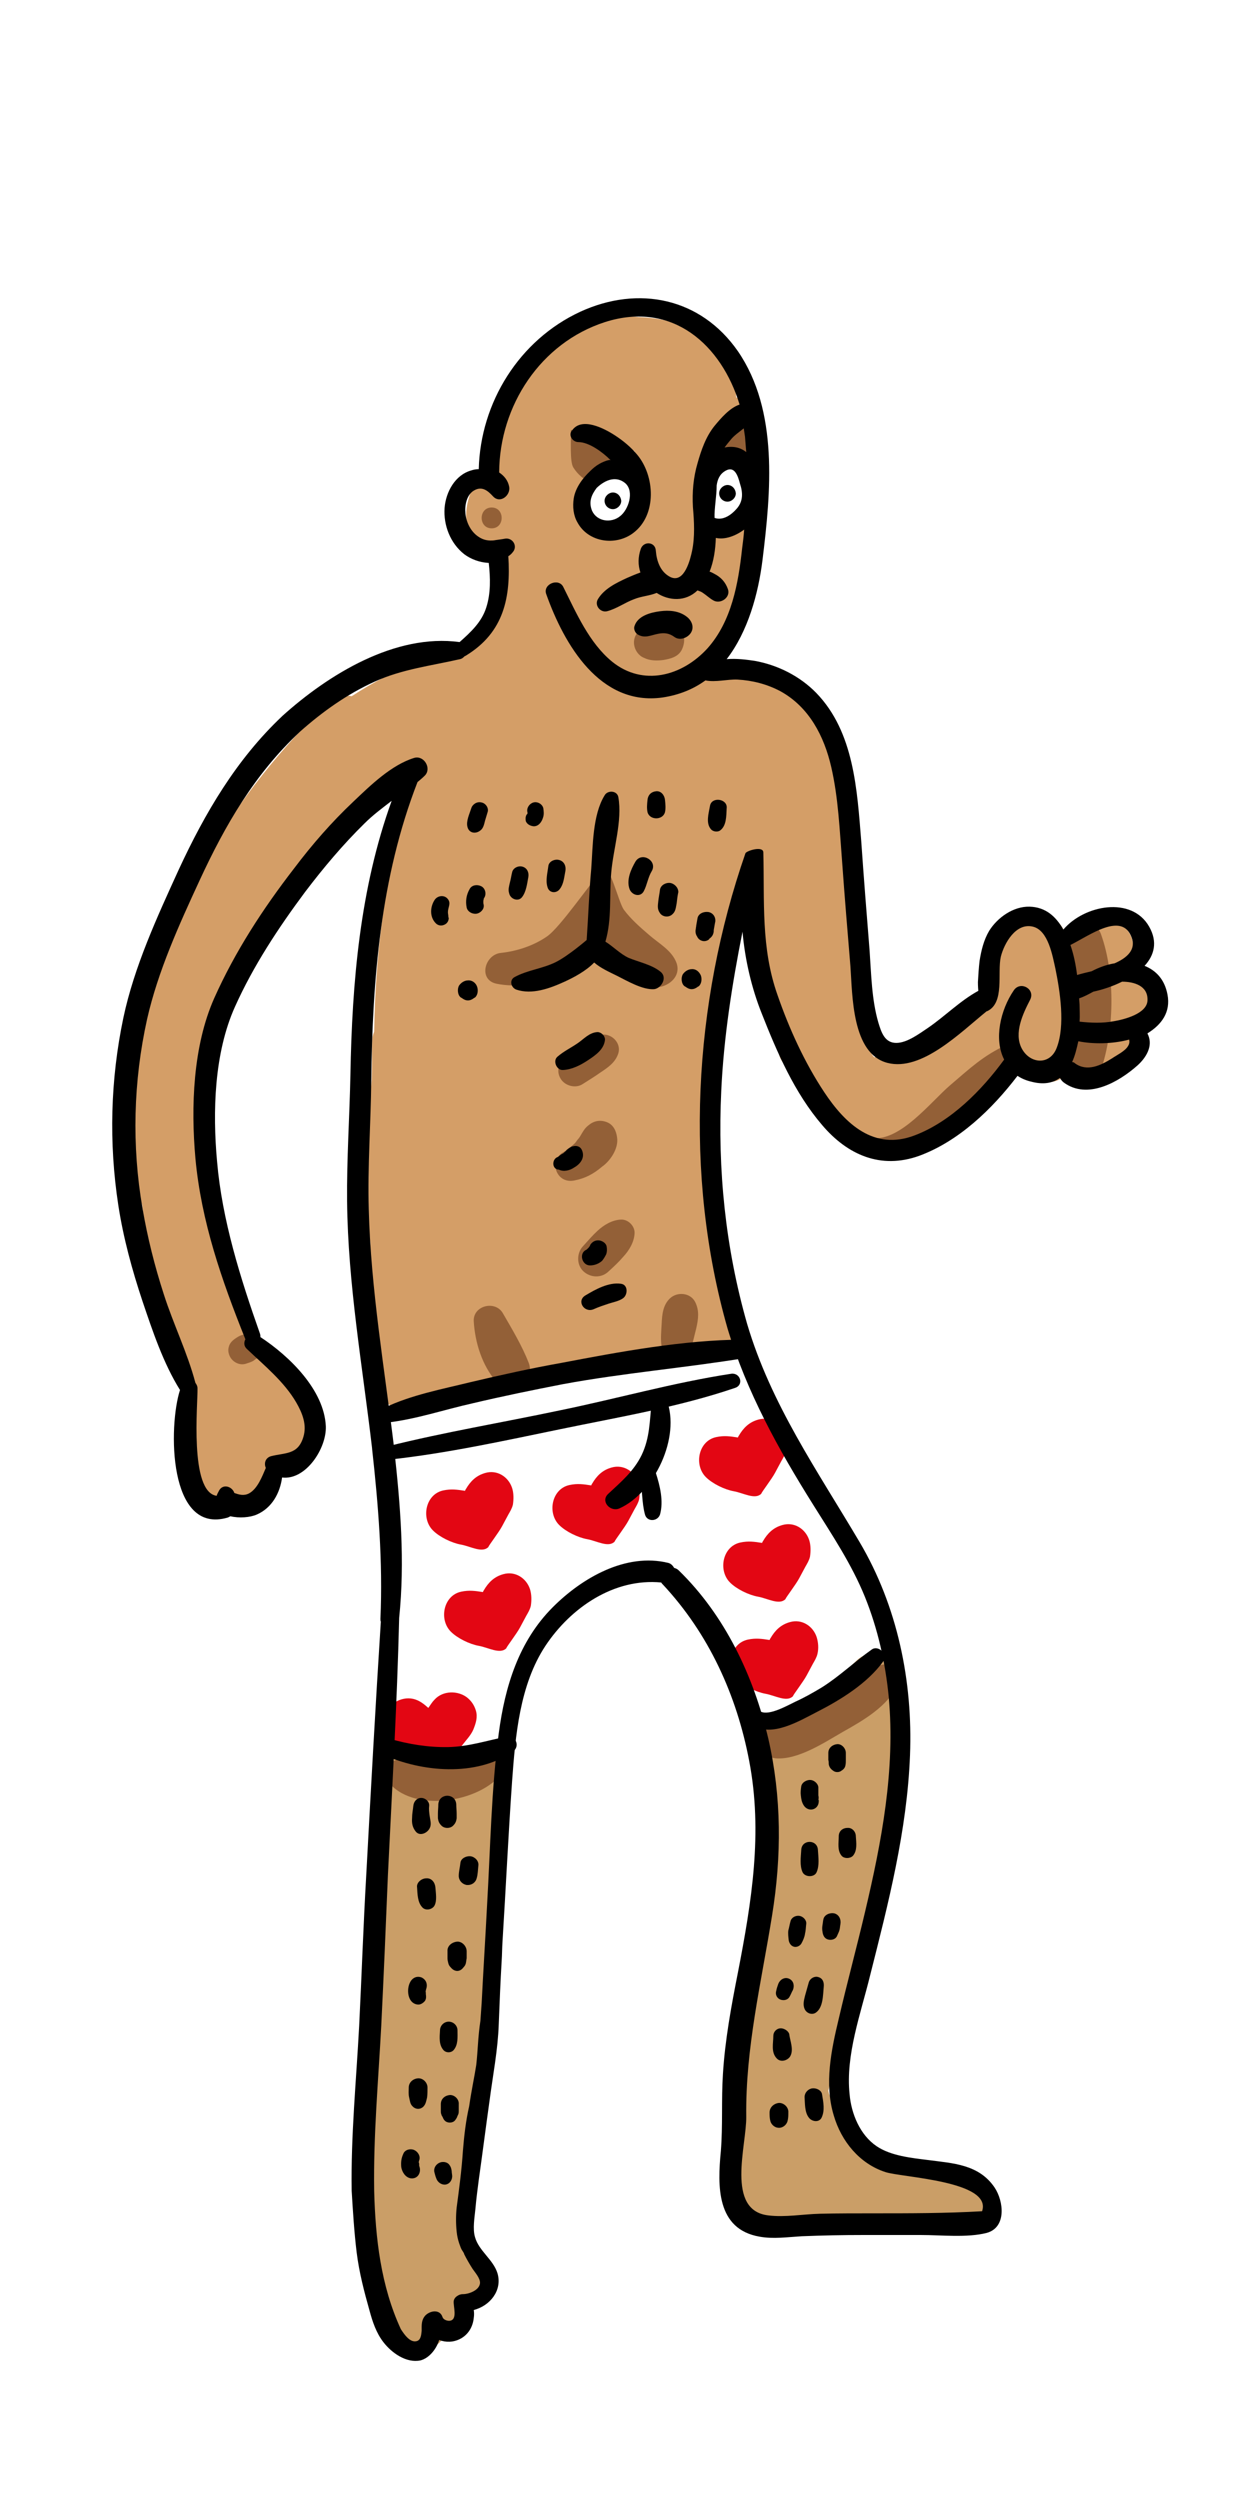 <?xml version="1.0" encoding="utf-8"?>
<!-- Generator: Adobe Illustrator 21.0.0, SVG Export Plug-In . SVG Version: 6.00 Build 0)  -->
<svg version="1.1" id="Warstwa_1" xmlns="http://www.w3.org/2000/svg" xmlns:xlink="http://www.w3.org/1999/xlink" x="0px" y="0px"
	 viewBox="0 0 300 600" style="enable-background:new 0 0 300 600;" xml:space="preserve">
<style type="text/css">
	.st0{fill:#D49E67;}
	.st1{fill:#CA9E67;}
	.st2{fill:#E30613;}
	.st3{fill:#936037;}
</style>
<path class="st0" d="M275,235c-0.8-0.8-1.9-1.4-3-1.6c-0.2-0.5-0.3-1-0.6-1.5c0.3-0.4,0.5-0.9,0.7-1.4c0.3-0.9,0.2-2.1-0.1-3.1
	c0-3.6-2.8-6.6-6.7-7.1c-4.2-0.6-7.4,2.2-9.3,5.6c-0.1,0.2-0.2,0.4-0.3,0.7c0.1-0.7,0.1-1.3,0-2.1c-0.7-3.7-5-6-8.5-5.5
	c-3.3,0.4-6.2,3-7,6.3c-0.3,0.2-0.5,0.4-0.8,0.7c-1.1,1.3-2.1,2.1-2.7,3.7c-0.7,1.6-1.2,3.2-1.5,5c-0.5,2.5-0.5,4.9-0.2,7.3
	c-2.9,1.8-5.4,4.1-7.3,6.7c-2.2-0.4-4.7,0.3-6.1,2.7c-0.6,1-1.2,1.9-1.7,3c-1.7-3.8-7.5-3.6-10-0.6c-0.1-0.1-0.3-0.3-0.4-0.4
	c-1-1.6-1.9-3.3-2.7-5c1.7-18.6-0.8-37.8-3.9-56.4c1.5-0.9,2.5-2.6,2-4.7c-0.5-2.1-1.7-3.8-2.6-5.8c-0.9-1.9-1.7-4-2.8-5.8
	c-0.9-1.7-2.1-3.4-3.5-4.7c-1.7-1.6-4.1-2.3-5.7-4c-0.8-0.8-1.8-1.2-2.7-1.2c-4.8-3.4-10.6-4.9-16.4-2.7c-0.1-0.2-0.3-0.5-0.4-0.7
	c-0.5-0.6-1-1-1.7-1.3c-0.8-0.4-1.9-0.5-2.8-0.2c-0.8,0.3-1.5,0.6-2.1,1.2c-0.4,0.3-0.7,0.7-0.9,1.1c-0.3,0.5-0.5,1-0.7,1.5
	c-1.4,0-2.8,0.6-3.9,1.5c-0.5-1-1.1-2-1.7-2.9c0,0-0.1-0.1-0.1-0.1c0.4-0.1,0.7-0.1,1.1-0.2c0.4-0.1,0.9-0.3,1.3-0.4
	c1.8,0.1,3.7-0.4,5.5-1.7c0.1-0.1,0.3-0.2,0.4-0.3c2,0,4-0.9,5.3-2.8c1.4-2.1,2.5-4.5,3.5-6.8c1.1-2.4,2.1-4.7,2.3-7.2
	c1.4-3.1,2.3-6.4,2.7-9.9c0.4-0.2,0.9-0.5,1.3-0.7c1.8-0.9,2.5-3.6,1.4-5.3c-1.2-1.9-3.3-2.3-5.3-1.4c-0.2,0.1-0.4,0.2-0.7,0.3
	c-0.1,0-0.1,0-0.2,0c-1.8-0.5-3.9-0.2-5.6,0.8c-0.4-0.6-0.8-1.1-1.3-1.5c-0.1-1.3-0.2-2.5,0.1-3.8c0.4-2-0.5-3.4-1.7-4.1
	c0.6-2,1-4.1,1.8-6c0.6-1.5,1.5-2.8,2.4-4.1c0.5,0.4,1.1,0.7,1.8,0.9c0.4,0.1,0.8,0.2,1.2,0.2c1.2,0.5,2.5,0.4,3.7-0.2
	c0.4-0.2,0.7-0.5,1.1-0.7c0.7-0.4,1.3-0.8,1.9-1.4c1.3-1.3,1.9-3.4,1.4-5.2c-0.3-0.8-0.6-1.7-0.9-2.5c-0.5-1.3-1.1-2.4-2.4-3.1
	c-0.6-0.4-1.5-0.6-2.3-0.7c-0.3-5.4-2.7-10.2-7.1-13.9c-4.7-3.8-10.5-5.2-16.4-5.4c-2.1-0.3-4.2-0.1-6.3,0.3c-0.5,0.1-1,0.3-1.4,0.5
	c-0.1,0-0.2-0.1-0.2-0.2c-1.9-1-4.7-1.3-6.5,0c-12.1,8.9-19.6,22.5-20.6,37.4c-2.1,0.1-4,1.1-4.9,3.2c-1.9,4.6-2.6,10.3,2.5,13.2
	c2.1,1.2,4.2,1.3,6,0.7c0.1,0.9,0.2,1.9,0.2,2.4c0,0.6,0,1.1,0,1.7c-1.1,2.5-1.4,5.2-1.2,7.9c-0.4,1.7-0.7,3.4-0.9,5
	c-0.4,0.1-0.8,0.2-1.1,0.4c-2.2,1.4-4,3.1-6.1,4.8c-1.8,1.5-3.8,3-5.5,4.6c-0.3,0.3-0.5,0.6-0.7,0.9c-0.3,0.1-0.5,0.1-0.7,0.2
	c-1.5-0.8-3.1-1-4.7-0.5c-6,2.2-11.5,5.1-16.7,8.5c-2-0.4-4.1,0.1-5.7,1.6c-22.5,21.6-38.8,48.9-46.8,79.1c-0.3,1.3-0.3,2.5,0.1,3.5
	c-1.4,5.4-1.9,11-1.8,16.7c0.1,6.9,0.6,14.8,3.9,21.1c1.7,14.6,6.1,28.9,12.5,41.8c-1.4,4.1-1.7,9-1.6,13c0,1.3,0.5,2.3,1.3,3.1
	c0,2.7,0.1,5.4,0.3,7.9c0.3,4.3,4,6.7,7.6,5.8c3.6,0.1,6.8-1.6,8.7-4.8c0.9-1.5,1.3-3,1.4-4.5c1.5-0.3,2.9-1,4.1-1.9
	c1.6,0.5,3.6,0.2,4.7-1.1c0.7-0.8,1.4-1.5,1.9-2.4c0.5-1,0.8-2.1,1.1-3.2c0.2-0.7,0.4-1.4,0.5-2.2c0.3-1.8,0-3.4-0.9-5
	c-1-1.7-3-2.6-4.9-2.3c-0.6-1-1.2-2-1.9-2.9c-2.6-3.6-5.2-8-9.6-8.8c-1.2-3.3-2.2-6.7-3.2-10.1c0.2-0.9,0.2-1.9-0.1-3
	c-2.3-10-4.6-20-6.8-30c-0.4-1.6-1.2-2.8-2.4-3.6c-0.2-8.3,0.6-16.6,2.6-24.6c2.5-4.7,4.6-9.6,6.1-14.7c4.9-5.8,9.2-12,12.8-18.7
	c5-7.1,10.3-14,16.1-20.5c4.6-4.2,9.6-8.1,15-11.6c0,0.1-0.1,0.2-0.1,0.3c-6.1,20.2-9.2,41.4-9.5,62.5c-0.3,0.7-0.5,1.5-0.5,2.5
	c0,3.1,0,6.1-0.1,9.2c-1.5,13.1-1.7,26.3-0.3,39.4c-0.4,2.5-0.5,5-0.6,7.3c-0.2,4.2,0.3,8.6,1.6,12.7c0.1,3.9,0.5,7.9,2.1,11.3
	c-0.2,0.8-0.3,1.7-0.4,2.5c-0.7,6.3,7.8,7.6,11.1,3.6c15.7-3.8,31.4-7.8,47.2-11.5c1,0.7,2.2,1.2,3.6,1.2c2.2,0,4.6-0.5,6.8-0.8
	c1.8-0.2,3.7-0.4,5.6-0.7c1.4,1.3,3.4,2.1,5.6,2.2c3.3,0.2,5.5-3.3,4.8-6.3c-0.5-2.1-1.3-4.6-2.4-6.8c1.2-0.8,1.9-2.2,2-3.7
	c0.1-1.3-0.1-2.7-0.4-4c-0.2-0.7-0.4-1.4-0.8-2.1c-0.1-0.2-0.2-0.5-0.3-0.7c-0.7-1-0.8-1.2-0.6-0.6c-0.3-0.4-0.6-0.7-0.9-0.9
	c0.2-0.9,0.2-2,0-3.1c-1.5-6.4-2.5-12.9-3-19.3c1.2-8.4,1.5-16.9,0.6-25.3c0.7-5.6,1-11.2,0.7-16.9c0,0,0,0,0-0.1
	c1-3.1,1.9-6.1,2.8-9.2c0.3-0.9,0.3-1.7,0.3-2.5c1.1-2.7,2.2-5.4,3.3-8.1c0.5-0.2,1.1-0.4,1.5-0.7c0.6,8.4,2.4,16.8,5.6,24.6
	c0.6,4.1,1.4,8.1,2.2,12c0.7,3.4,4.1,4.9,7.2,4.5c0.4,2.3,1.2,4.6,2.9,7c1.3,1.8,3,3.4,4.9,4.7c0,0.1,0,0.2,0,0.4
	c-1.3,6.9,13.6,11.8,18.2,6.4c0.2-0.2,0.4-0.5,0.5-0.8c0,0,0.1,0,0.1,0c1.9-1.1,3.6-2.5,5.2-4.1c2.3-1.1,4.2-2.6,5.8-4.6
	c3.4-0.6,5.9-3.1,8.2-6.3c1.1-1.6,2.2-3.1,3.3-4.7c0.8,0.8,1.7,1.3,2.8,1.6c0.4,0.4,0.8,0.8,1.2,1.1c4.5,3.3,8,1.4,10.6-2.1
	c2.2,3,7.8,3.7,10-0.2c0.3-0.4,0.5-0.9,0.8-1.4c2.9-2.2,4.6-6,5.2-9.7c0.4-0.3,0.9-0.7,1.2-1.1c1.1-1.1,1.7-2.6,1.7-4.2
	C276.7,237.7,276.1,236,275,235z M153.5,119c0,0.2,0,0.3,0,0.5c-0.4,2-0.7,3.9-1,5.8c-0.6,0.6-1.2,1.2-1.8,1.9
	c-1.2-0.7-2.6-1.4-4.1-1.8c-1.9-0.6-4.2,0-5.7,1.3c-0.6-1.3-1.1-2.7-1.5-4.1c-0.1-0.3-0.2-0.5-0.3-0.8c1.8-2.9,3.9-5.6,6.6-8.2
	c1.4-1.5,1.8-3.2,1.4-4.6c1.3-0.2,2.5-0.4,3.7-0.6c0.5,0,0.9-0.1,1.4-0.2C154.1,111.1,153.8,115,153.5,119z"/>
<path class="st1" d="M118.8,430.3c0.5-1,0.7-1.9,0.9-2.9c0.2-0.7,0.3-1.4,0.3-2.1c0-2.4-1.9-4.5-4.3-4.8c-2.2-0.3-4.2,0.9-5.1,2.8
	c-2.1,0.5-4.1,0.6-6.1,0.4c-1.3-0.9-3-1.3-4.6-1.1c-0.1,0-0.1,0-0.2-0.1c-0.6-0.2-1.1-0.3-1.7-0.3c0,0,0-0.1-0.1-0.1
	c-1.8-1.7-4.6-1.7-6.3,0c-0.9,0.9-1.3,2.3-1.2,3.6c-0.1,0.7,0,1.2,0.3,1.9c0.3,0.7,0.8,1.4,1.5,1.7c0.1,1.2,0.5,2.3,1,3.2
	c-0.9,1-1.6,2.4-1.8,4c-1.3,10.7-1.1,21.4,0.3,32.1c-3.5,18.1-4.5,36.6-2.8,55c0,0.3,0.1,0.6,0.1,0.8c0,0.5-0.1,0.9-0.1,1.4
	c0,0,0,0.1,0,0.1c-3,7.5-2.2,15.3,1.4,22.4c0.4,0.8,0.9,1.4,1.5,1.9c0,0.1,0,0.2,0.1,0.3c0.2,0.6,0.5,1.1,0.8,1.6
	c0.1,0.6,0.3,1.3,0.4,1.9c-0.2,3.8,0.7,7.5,2.8,10.9c1,1.7,4.8-2.4,6.6-2.2c2.1,2.7,6.1-4.9,8.7-7.3c1.5-0.4,4.5-1.7,5.4-3.1
	c0.4-0.3,0.7-0.7,1-1.2c2.1-4.3-1,4.1-1.6-1c0.9-0.9,2.1-2.5,1.2-3.8c-4.6-7.1-4.3-13.6-5.2-24.7c0-0.1-0.1-0.2-0.2-0.3
	c0-0.1,0-0.3,0-0.4c-0.1-1.6-0.3-3.2-0.4-4.8c0.1-1,0.3-2.1,0.4-3.1c0.4-0.7,0.7-1.4,0.8-2.3c0-0.2,0.1-0.4,0.1-0.6
	c1.6-0.6,3-2,3.2-4.3c0-0.1,0-0.3,0-0.4c1.3-3.5,1.5-7.5,1.9-11.1c0.2-1.4-0.6-2.7-1.7-3.5c1.6-10.8,1.9-21.7,1.7-32.6
	c1.3-8.2,1.6-16.5,0.9-24.8c0-0.1,0-0.2,0-0.3c0.1-0.8,0.1-1.6,0.2-2.4C118.7,430.4,118.7,430.4,118.8,430.3z"/>
<path class="st1" d="M232,523.4c-1.8-0.2-3.6-0.3-5.4-0.4c-0.8-2-2.9-3.6-6-3c-4.7,0.9-8.6-1-12.3-3.4c0-0.1,0-0.2-0.1-0.3
	c-0.8-2.1-2.7-3.9-4.9-4.3c-0.2-0.4-0.4-0.8-0.6-1.2c-1.2-2.5-2.4-5-3.4-7.6c-0.1-0.2-0.2-0.4-0.3-0.6c-0.1-0.3-0.1-0.6-0.2-0.8
	c3.7-16,8.2-31.9,12.2-47.9c4.1-16.4,7.7-33.3,6-50.3c-0.6-5.7-7.2-9.4-11.7-4.8c-5.3,5.3-12,9.1-17.5,14c-0.4,0.1-0.8,0.3-1.1,0.5
	c-0.9-0.6-2.1-0.9-3.3-0.5c-1.6,0.4-3.3,2.2-3,4c0.4,2.9,1,6.8,3,9.3c-1,3.1-1.1,6.5,0.1,9.6c0.2,0.7,0.6,1.3,1,1.9
	c-0.6,5.2-0.7,10.4-0.4,15.7c-1.8,10.9-3.5,21.8-4.9,32.8c-1.1,5.9-1.9,11.8-2.2,17.8c0,0.4,0,0.8,0.1,1.2
	c-0.8,6.9-0.9,13.8-0.2,20.8c0.3,2.6,1.8,5.2,4.2,6.1c0.3,0.6,0.8,1.1,1.5,1.5c6.2,3.5,12,1.1,18.5-0.2c0.3-0.1,0.6-0.2,0.9-0.3
	c0.9,0.1,1.8,0.1,2.6-0.1c0.7,0.4,1.4,0.8,2.3,1.1c3.6,1.2,7.8,0.9,11.5,0.9c4.5,0.1,9,0,13.5-0.3C239.1,533.8,239,524,232,523.4z"
	/>
<path class="st2" d="M196,392.9c-0.9-2.7-3.6-4.4-6.4-3.6c-2.2,0.6-3.6,2-4.7,3.9c-0.1,0.1-0.1,0.2-0.2,0.4c0,0,0,0,0,0
	c-1.9-0.3-3.3-0.5-5.2-0.1c-4.3,0.9-5.4,6.7-2.5,9.6c1.6,1.6,4.5,3,6.7,3.4c2.3,0.4,5.1,2.1,6.6,0.6c0.1-0.4,2.5-3.5,3.3-5
	c0.5-0.9,1-1.9,1.5-2.8c0.4-0.7,0.9-1.5,1.1-2.4C196.5,395.6,196.4,394.2,196,392.9z"/>
<path class="st2" d="M194.2,369.6c-0.9-2.7-3.6-4.4-6.4-3.6c-2.2,0.6-3.6,2-4.7,3.9c-0.1,0.1-0.1,0.2-0.2,0.4c0,0,0,0,0,0
	c-1.9-0.3-3.3-0.5-5.2-0.1c-4.3,0.9-5.4,6.7-2.5,9.6c1.6,1.6,4.5,3,6.7,3.4c2.3,0.4,5.1,2.1,6.6,0.6c0.1-0.4,2.5-3.5,3.3-5
	c0.5-0.9,1-1.9,1.5-2.8c0.4-0.7,0.9-1.5,1.1-2.4C194.6,372.3,194.6,370.8,194.2,369.6z"/>
<path class="st2" d="M153.2,355.8c-0.9-2.7-3.6-4.4-6.4-3.6c-2.2,0.6-3.6,2-4.7,3.9c-0.1,0.1-0.1,0.2-0.2,0.4c0,0,0,0,0,0
	c-1.9-0.3-3.3-0.5-5.2-0.1c-4.3,0.9-5.4,6.7-2.5,9.6c1.6,1.6,4.5,3,6.7,3.4c2.3,0.4,5.1,2.1,6.6,0.6c0.1-0.4,2.5-3.5,3.3-5
	c0.5-0.9,1-1.9,1.5-2.8c0.4-0.7,0.9-1.5,1.1-2.4C153.6,358.4,153.6,357,153.2,355.8z"/>
<path class="st2" d="M127.2,381.4c-0.9-2.7-3.6-4.4-6.4-3.6c-2.2,0.6-3.6,2-4.7,3.9c-0.1,0.1-0.1,0.2-0.2,0.4c0,0,0,0,0,0
	c-1.9-0.3-3.3-0.5-5.2-0.1c-4.3,0.9-5.4,6.7-2.5,9.6c1.6,1.6,4.5,3,6.7,3.4c2.3,0.4,5.1,2.1,6.6,0.6c0.1-0.4,2.5-3.5,3.3-5
	c0.5-0.9,1-1.9,1.5-2.8c0.4-0.7,0.9-1.5,1.1-2.4C127.6,384.1,127.6,382.7,127.2,381.4z"/>
<path class="st2" d="M122.9,357.1c-0.9-2.7-3.6-4.4-6.4-3.6c-2.2,0.6-3.6,2-4.7,3.9c-0.1,0.1-0.1,0.2-0.2,0.4c0,0,0,0,0,0
	c-1.9-0.3-3.3-0.5-5.2-0.1c-4.3,0.9-5.4,6.7-2.5,9.6c1.6,1.6,4.5,3,6.7,3.4c2.3,0.4,5.1,2.1,6.6,0.6c0.1-0.4,2.5-3.5,3.3-5
	c0.5-0.9,1-1.9,1.5-2.8c0.4-0.7,0.9-1.5,1.1-2.4C123.3,359.8,123.3,358.3,122.9,357.1z"/>
<path class="st2" d="M188.4,344.3c-0.9-2.7-3.6-4.4-6.4-3.6c-2.2,0.6-3.6,2-4.7,3.9c-0.1,0.1-0.1,0.2-0.2,0.4c0,0,0,0,0,0
	c-1.9-0.3-3.3-0.5-5.2-0.1c-4.3,0.9-5.4,6.7-2.5,9.6c1.6,1.6,4.5,3,6.7,3.4c2.3,0.4,5.1,2.1,6.6,0.6c0.1-0.4,2.5-3.5,3.3-5
	c0.5-0.9,1-1.9,1.5-2.8c0.4-0.7,0.9-1.5,1.1-2.4C188.8,346.9,188.8,345.5,188.4,344.3z"/>
<path class="st2" d="M114.2,410.5c-0.4-1.3-1.1-2.3-2.1-3.1c-2.2-1.7-5.8-1.7-7.8,0.5c-0.6,0.6-1,1.3-1.5,2
	c-0.2-0.2-0.5-0.4-0.7-0.6c-1.2-1-2.5-1.7-4.1-1.7c-1.4,0-3.1,0.6-4.1,1.7c-1,1.1-1.8,2.6-1.7,4.1c0.1,1.6,0.7,2.9,1.7,4.1
	c0.6,0.7,1.2,1.5,1.8,2.2c0.8,1,1.8,2.2,3,2.8c1.3,0.6,2.5,0.9,3.9,0.7c1.2-0.2,2.4-0.7,3.3-1.5c0.5,0,1.1,0,1.6-0.2
	c1.5-0.5,2.5-1.4,3.4-2.6c0.9-1.2,2.1-2.4,2.7-3.8C114.2,413.6,114.7,412.1,114.2,410.5z"/>
<path class="st3" d="M148.1,273c-0.2-1.6-0.9-3.1-2.5-3.7c-1.6-0.6-3.1-0.3-4.4,0.8c-0.9,0.7-1.3,1.5-1.9,2.5c0,0-0.3,0.5-0.4,0.6
	c-0.3,0.3-0.7,0.9-0.7,0.9c-0.2,0.3-0.5,0.5-0.7,0.7c-0.1,0.1-0.5,0.4-0.6,0.5c-0.2,0.2-0.5,0.3-0.7,0.5c-0.3,0.2-0.4,0.3-0.2,0.2
	c-0.1,0.1-0.7,0.5-0.9,0.6c-1.6,0.9-2.2,2.9-1.5,4.6c0.8,1.8,2.5,2.5,4.3,2.1c2.6-0.5,4.6-1.6,6.6-3.3
	C146.5,278.6,148.5,275.6,148.1,273z"/>
<path class="st3" d="M144.9,248.3c-1.9-0.1-3.6,1.1-5.1,2.3c-1.3,1-2.6,2-3.9,2.9c-1.7,1.3-2.5,3.4-1.4,5.3c1,1.8,3.6,2.5,5.3,1.4
	c1.4-0.9,2.9-1.8,4.3-2.8c1.8-1.2,3.6-2.4,4.3-4.6C149.1,250.5,147.1,248.3,144.9,248.3z"/>
<path class="st3" d="M149,292.7c-2.1,0.1-4.1,1.3-5.6,2.7c-1.2,1.1-2.3,2.4-3.4,3.6c-1.6,1.6-1.7,4.5,0,6.1c1.7,1.6,4.4,1.7,6.1,0
	c1.2-1.1,2.4-2.2,3.5-3.5c1.4-1.5,2.6-3.5,2.7-5.6C152.4,294.3,150.8,292.6,149,292.7z"/>
<path class="st3" d="M162.4,231.2c-1.1-3.1-4.2-4.7-6.6-6.8c-2.1-1.8-4.4-3.8-6.1-6.1c-1.3-1.9-3.4-11.2-5-9.6
	c-2.7,2.7-10.2,13.9-13.5,16.1c-3.2,2.2-7.2,3.5-11,3.9c-3.9,0.4-5.5,6.5-1,7.4c9,1.8,20.8-2.5,25-11.1c1.2,2.2,2.5,4.2,4.3,6.2
	c2.2,2.4,6.2,6.1,9.7,5.7C160.7,236.5,163.4,234.3,162.4,231.2z"/>
<path class="st3" d="M163,150.6c-1.7-1.7-3.9-1.6-6.1-1.1c-0.5,0.1-1,0.3-1.4,0.5c-0.7,0.3-1.3,0.6-1.9,1.1
	c-0.2,0.2-0.4,0.4-0.5,0.6c-0.7,0.8-1.1,1.9-0.9,3.1c0.2,1.3,1.1,2.6,2.4,3.1c1.4,0.7,3.1,0.7,4.6,0.5c1.8-0.3,3.7-0.8,4.5-2.6
	C164.5,154,164.4,152.1,163,150.6z"/>
<path class="st3" d="M146.5,108.3c-0.4-0.4-0.9-0.8-1.5-1.1c0,0,0,0,0,0c-0.2-0.1-0.3-0.3-0.5-0.4c-0.3-0.3-0.6-0.5-0.9-0.8
	c0,0,0,0,0,0c-0.1-0.2-0.3-0.4-0.3-0.4c-0.8-1.4-2.7-2.2-4.2-1.7c-1.5,0.5-2.2-1.8-2.1-0.1c0.1,1.6-0.3,7,0.6,8.4
	c1,1.6,2.7,3.2,4.6,3.6c1.8,0.4,4-0.2,4.9-2C148,111.9,147.9,109.6,146.5,108.3z"/>
<g>
	<path class="st3" d="M173.9,103.1C173.9,103.1,173.9,103.1,173.9,103.1C173.9,103.1,173.9,103.1,173.9,103.1
		C173.9,103.1,173.9,103.1,173.9,103.1C173.9,103.1,173.9,103.1,173.9,103.1z"/>
	<path class="st3" d="M173.8,103.2c0.1,0,0.1,0,0.2-0.1c0.1,0,0.1-0.1,0.2-0.1C174,103.1,173.9,103.1,173.8,103.2z"/>
	<path class="st3" d="M181.7,104.7c-0.2-0.9-0.8-1.6-1.5-2.2c-1.4-1.1-3.2-1.1-4.7-0.3c-0.5,0.3-1,0.6-1.4,0.9c0,0,0,0,0,0
		c0.2-0.1,0.3-0.2,0.5-0.4c-0.2,0.1-0.4,0.3-0.6,0.4c0,0,0.1,0,0.1,0c0,0-0.1,0-0.1,0.1c-0.2,0.2-0.5,0.3-0.7,0.5
		c0.2-0.2,0.4-0.3,0.7-0.5c-0.4,0.2-0.7,0.4-1,0.7c-0.6,0.6-1,1.4-1.1,2.3c-0.2,1.6,0.5,3.1,1.9,4c1.3,0.9,2.8,0.9,4.3,0.6
		c1.7-0.3,3.4-2.1,3.7-3.8C181.9,106.2,181.9,105.4,181.7,104.7z"/>
</g>
<path class="st3" d="M118,121.8c-3.2,0-3.2,5,0,5C121.2,126.8,121.2,121.8,118,121.8z"/>
<path class="st3" d="M126.9,327.1c-1.6-4.1-4-8.1-6.2-11.9c-1.8-3.2-7.2-1.9-7,1.9c0.3,5.1,2,10.6,5.4,14.5
	C122.1,335,128.6,331.4,126.9,327.1z"/>
<path class="st3" d="M166.8,312.4c-1.2-2.2-4.3-2.4-6-0.8c-1.7,1.6-1.9,3.9-2,6.1c-0.1,1.9-0.3,3.7,0,5.6c0.5,3.1,5.4,3.6,6.7,0.9
	c0.8-1.7,1.1-3.5,1.6-5.4C167.6,316.6,167.9,314.5,166.8,312.4z"/>
<path class="st3" d="M117.5,420c-3.8,0-7.5,1.5-11.3,1.8c-3.6,0.3-7.8-0.8-11.2,0.6c-1.8,0.7-3.5,3.1-2,5c5.8,7.9,22.4,5.3,27.7-2.1
	C122.3,423.1,120.1,420,117.5,420z"/>
<path class="st3" d="M212.6,399.4c-5.3,0.7-9.6,3.8-14.1,6.5c-4.3,2.5-8.7,5.3-13.2,7.5c-2.3,0.3-4.3,2.2-3.4,4.8
	c0.1,0.2,0.1,0.4,0.2,0.6c0.7,1.9,2.2,3,4.1,3.2c5.3,0.4,11.5-3.7,16-6.3c4.8-2.7,10.8-6.1,13.2-11.3
	C216.4,402.4,215.4,399,212.6,399.4z"/>
<path class="st3" d="M264.2,224.1c-1.3-3.6-8-2.3-8.2,1.7c-0.2,5.3,1.8,9.9,1.5,15.2c-0.3,5.4-1.6,10.6-2.2,15.9
	c-0.6,5.2,6.9,5.4,8.5,1.1C267.5,248.2,267.8,234,264.2,224.1z"/>
<path class="st3" d="M63,321.9c-0.6-1.4-2.2-2.3-3.8-1.8c-0.4,0.1-0.8,0.2-1.1,0.3c-0.7,0.2-1.1,0.5-1.7,0.9c-0.7,0.5-1.3,1.1-1.5,2
	c-0.2,0.7-0.1,1.4,0.2,2.1c0.6,1.4,2.3,2.4,3.9,1.9c0.6-0.2,1.3-0.4,1.8-0.7c0.3-0.2,0.6-0.5,1-0.7c0.7-0.5,1.3-1.1,1.5-1.9
	C63.3,323.2,63.3,322.5,63,321.9z"/>
<path class="st3" d="M241.5,250.8c-5.6,2.6-8.7,5.6-13.4,9.6c-4.6,3.9-12.1,13.7-18.9,12.7c-2.5-0.4-3.1,0.9-0.5,2.3
	c6.3,3.5,12.1-0.9,17-4.8c6.7-5.5,13.1-8.6,18-15.7C245.3,252.5,243.5,249.8,241.5,250.8z"/>
<g>
	<g>
		<path d="M91.9,421.1c9.3,4.2,22.3,5.4,31.2-0.7c1.8-1.3,0.7-4-1.5-3.6c-4.7,0.9-9.1,2.4-14,2.5c-4.8,0.1-9.6-0.7-14.1-2
			C91.3,416.7,89.7,420.1,91.9,421.1L91.9,421.1z"/>
	</g>
</g>
<g>
	<g>
		<path d="M93.1,341.4c6.8-0.8,13.6-3.1,20.3-4.6c7.2-1.7,14.5-3.2,21.7-4.6c14.6-2.7,29.3-3.9,43.9-6.3c2.5-0.4,1.9-4.4-0.6-4.4
			c-14.5,0.1-29.5,2.9-43.7,5.6c-7.3,1.3-14.5,2.9-21.7,4.6c-6.9,1.7-14.4,3.1-20.8,6.2C90.5,338.6,91.3,341.7,93.1,341.4
			L93.1,341.4z"/>
	</g>
</g>
<g>
	<g>
		<path d="M180.7,414c4.4,3.1,11.2-1,15.3-3.1c5.7-2.9,12.2-6.9,16-12.2c1.2-1.6-1.2-4-2.8-2.8c-4.1,2.9-7.7,6.4-12,9.1
			c-2,1.2-4.1,2.4-6.3,3.4c-1.9,0.9-6.2,3.4-8.3,2.4C180.4,409.8,178.7,412.6,180.7,414L180.7,414z"/>
	</g>
</g>
<g>
	<g>
		<path d="M93.5,350.3c13.8-1.5,27.4-4.5,41-7.3c14-2.9,28.4-5.3,41.9-9.9c2.2-0.7,1.3-3.7-0.9-3.4c-13.8,2.1-27.5,6-41.2,8.8
			c-13.7,2.9-27.6,5.2-41.2,8.6C91.4,347.5,91.7,350.5,93.5,350.3L93.5,350.3z"/>
	</g>
</g>
<g>
	<g>
		<path d="M156.4,336.5c-0.5,4.5-0.4,8.5-2.4,12.7c-1.9,3.9-4.9,6.4-8,9.3c-2,1.8,0.5,4.5,2.7,3.5c8.4-3.8,14.7-17.1,11.3-26
			C159.2,334.1,156.6,334.5,156.4,336.5L156.4,336.5z"/>
	</g>
</g>
<g>
	<g>
		<path d="M153.6,354.5c0.6,2.9,0.4,6.1,1.2,9c0.5,1.8,3,1.7,3.6,0c0.9-3.2,0-6.9-1-10C156.6,351.1,153.1,352.1,153.6,354.5
			L153.6,354.5z"/>
	</g>
</g>
<g>
	<path d="M280.2,238.7c-0.7-3.7-2.8-5.8-5.5-6.9c2.3-2.5,3.2-5.7,1.1-9.4c-4.2-7.4-15.6-5.2-20.6,0.7c-1.8-3.2-4.3-5.4-8.1-5.5
		c-3.9-0.1-7.7,2.6-9.7,5.8c-1.3,2.2-1.9,4.7-2.3,7.2c-0.2,1.7-0.3,3.4-0.4,5.1c0,0.2,0,1.1,0.1,2.1c-4.4,2.4-8,6.1-12.1,8.9
		c-2.1,1.4-5,3.6-7.6,3.6c-2.8,0-3.6-2.6-4.3-4.9c-1.6-5.5-1.7-11.6-2.1-17.3c-0.7-8.7-1.4-17.5-2-26.2c-1-12.3-1.7-26.2-10.8-35.6
		c-3.9-4-9.2-6.7-14.8-7.7c-2-0.3-4.4-0.6-6.7-0.4c5.1-6.6,7.6-15.7,8.6-23.8c2-16.3,3.9-35.8-5.9-50.1
		c-8.9-12.8-23.8-15.9-37.8-9.5c-14.7,6.8-24,21.8-24.4,37.8c-0.6,0-1.2,0.1-1.8,0.3c-3.9,1.1-6.1,5.2-6.4,9
		c-0.3,4.2,1.4,8.5,4.7,11.1c1.6,1.2,3.7,2,5.9,2.1c0.4,3.6,0.5,7.3-0.6,10.7c-1.1,3.5-3.7,5.9-6.4,8.3
		c-15.5-2.1-31.5,7.8-42.5,17.7c0,0-0.1,0.1-0.1,0.1c-11,10.4-18.5,23.2-24.8,36.8c-5.2,11.4-10.7,23.3-13.3,35.6
		c-3.1,14.8-3.5,30-1.2,45c1.2,7.8,3.3,15.5,5.8,23c2.4,7.1,5,14.9,9,21.3c-2.8,8.6-2.9,34.9,11.5,30.6c0.2-0.1,0.4-0.2,0.6-0.3
		c2.1,0.5,4.7,0.3,6.3-0.4c3.7-1.6,5.6-5.2,6.1-8.9c5.7,0.7,10.7-7,10.5-12.3c-0.4-8.7-8.7-16.8-15.7-21.4c0-0.2,0-0.5-0.1-0.8
		c-4.7-13.3-9.1-27.3-10.3-41.3c-1.1-12-0.7-26.1,4.3-37.2c4.4-9.8,10.4-18.9,16.8-27.5c4.4-5.8,9.1-11.4,14.3-16.5
		c2-2,4.3-3.7,6.5-5.4c-7.6,21-9.5,43.5-9.9,65.7c-0.2,10.1-0.9,20.3-0.8,30.4c0.2,19.9,3.7,39.6,6,59.3c0,0,0,0.1,0,0.1
		c1.5,13.5,2.6,27.2,2,40.8c0,0.3,0,0.5,0.1,0.7c-1.3,20.3-2.4,40.5-3.5,60.8c-0.7,12.1-1.1,24.1-1.7,36.2
		c-0.7,13.2-2,26.3-1.8,39.5c0,0,0,0.1,0,0.1c0.3,4.9,0.6,9.9,1.2,14.8c0.6,4.8,1.8,9.4,3.1,14c0.7,2.6,1.6,5.3,3.3,7.5
		c2,2.6,5.5,5.1,8.9,4.4c2-0.5,3.8-2.6,4.5-4.9c1.6,0.6,3.4,0.6,5.1-0.3c1.9-1,3-2.9,3.2-5c0.1-0.6,0.1-1.3,0-1.9
		c3.9-1,6.9-4.7,5.7-8.8c-1-3.3-4.5-5.4-5.4-8.7c-0.6-2-0.1-4.7,0.1-6.8c0.2-2.3,0.5-4.6,0.8-6.9c0.9-6.4,1.7-12.7,2.6-19.1
		c0.8-6.1,2-12.2,2.2-18.3c0.2-5.1,0.4-10.2,0.7-15.2c0.1-1.5,0.1-3.1,0.2-4.6c0.8-12.8,1.4-25.7,2.3-38.5c0.8-10.9,1.8-23.1,8-32.5
		c6.1-9.2,16.5-16.3,27.8-15.2c0.1,0.2,0.2,0.3,0.4,0.5c11,11.8,17.7,26.5,20.7,42.3c3.3,17.2,0.6,33.8-2.7,50.8
		c-1.6,8.1-3.1,16.2-3.6,24.4c-0.4,6.2,0,12.3-0.5,18.5c-0.8,8.3-1.1,18.7,9.3,20.5c3.3,0.6,6.7,0.1,10.1-0.1
		c4.9-0.2,9.9-0.3,14.8-0.3c4.6,0,9.2,0,13.8,0c4.9,0,11.1,0.7,15.8-0.5c4.8-1.3,4.1-7.6,1.9-10.9c-3.8-5.6-10-5.8-16-6.6
		c-4-0.5-8.9-1-12.3-3.3c-4-2.7-6.1-7.8-6.5-12.5c-1-9.4,2.7-19.4,4.9-28.4c4.4-17.4,8.9-34.9,9.6-52.9c0.7-17.8-3-35.8-12.1-51.2
		c-10.1-17.1-21.3-33.1-27-52.4c-5.2-18.2-7.1-37-6.2-55.9c0.6-12.9,2.6-25.6,5.1-38.2c0.6,6.8,2.2,13.6,4.6,19.6
		c3.7,9.4,7.9,19.1,14.5,26.8c6.1,7.2,14.1,10.7,23.3,7.4c9.5-3.5,17.5-11.2,23.6-19.2c0.9,0.6,2,1.1,3.3,1.4c3,0.8,5.2,0.3,6.9-0.9
		c0.2,0.4,0.5,0.8,0.9,1.1c5.7,4.2,13.2-0.1,17.7-4.1c2-1.8,3.7-4.5,2.6-7.2c-0.1-0.2-0.2-0.4-0.2-0.5
		C278.8,245.9,281,242.9,280.2,238.7z M178.8,104.8c0.1,1.2,0.2,2.5,0.3,3.7c-1.4-1.1-3.1-1.5-5.2-1.1c0.5-0.7,1-1.3,1.5-1.9
		c0.8-1,2-1.8,3.1-2.7C178.6,103.5,178.7,104.1,178.8,104.8z M176.8,122.1c-1.3,1.5-3.3,2.9-5.3,2.2c-0.1-2.2,0.5-5.2,0.5-7.8
		c0.2-1.4,0.7-2.7,2.1-3.5c2.2-1.3,3,1.2,3.5,3.1C178.3,118.2,178.4,120.3,176.8,122.1z M253.6,251.5c-1.6,4.2-6.4,3.9-8.4,0.1
		c-1.9-3.7,0.3-8.3,2-11.6c1.4-2.6-2.3-4.7-3.9-2.3c-3.2,4.7-4.8,11.7-2.3,16.6c-5.4,7.4-12.8,14.9-21.5,18.2
		c-9.7,3.7-16.6-2.7-21.7-10.4c-4.7-7.1-8.4-15.2-11.2-23.3c-4-11.3-3.1-22.5-3.4-34.2c0-1.7-4.1-0.4-4.3,0.2
		c-12.5,36-14.8,77.2-4.3,114c4.6,15.3,12.2,29,20.6,42.4c4.5,7.2,9.2,14.2,12.4,22.1c3.1,7.7,4.9,15.8,5.7,24
		c1.6,17.4-1.7,34.7-5.7,51.6c-2,8.5-4.3,17-6.3,25.6c-1.8,7.5-3.5,15.6-1.2,23.2c1.8,6.2,6.2,11.6,12.4,13.6
		c3.9,1.3,25.7,2.1,23.2,9.4c-8.7,0.5-17.4,0.5-26,0.5c-4.3,0-8.6,0-12.9,0.1c-4.1,0.1-8.4,0.9-12.4,0.4
		c-10.3-1.2-5.2-16.8-5.3-23.7c-0.2-16.5,3.6-32.1,6.2-48.3c2.3-14.2,2.3-28.4-0.9-42.4c-3.5-15-10.4-29.6-21.5-40.4
		c-0.3-0.3-0.7-0.5-1.1-0.6c-0.3-0.5-0.7-1-1.4-1.2c-10.2-2.5-20.7,3.6-27.7,10.6c-8.2,8.2-11.5,19-13,30.3
		c-1.8,13.6-2,27.5-2.8,41.2c-0.4,7.8-0.9,15.6-1.3,23.5c-0.1,1.4-0.2,2.9-0.3,4.3c-0.6,3.9-0.6,7.1-1,10.6
		c-0.5,3.2-1.1,5.8-1.7,9.9c-0.8,3.5-1.2,7-1.5,10.7c-0.3,4.6-0.9,9.1-1.5,13.6c-0.2,1.9-0.2,3.9,0,5.8c0.1,1,0.3,1.9,0.6,2.8
		c0.2,0.5,0.3,0.9,0.5,1.3c0.1,0.3,0.7,1,0.7,1.3c0.6,1.2,1.3,2.4,2,3.5c0.6,0.9,1.9,2.3,1.8,3.5c-0.2,1.7-2.7,2.6-4.1,2.6
		c-0.6,0-1,0.2-1.3,0.4c-0.5,0.3-0.8,0.7-0.9,1.2c-0.2,1.2,1.1,4.7-1.1,4.8c-0.6,0-1.4-0.3-1.6-0.9c-0.6-1.9-2.9-1.6-4.1-0.4
		c-1,1.1-0.9,2.3-0.9,3.7c-0.1,1-0.2,2.3-1.3,2.5c-1.5,0.3-2.8-1.5-3.7-2.9c-4.8-10.4-6.1-21.8-6.4-33.2c0,0,0-0.1,0-0.1
		c-0.2-13.2,1-26.3,1.7-39.5c0.6-12.1,1.1-24.1,1.6-36.2c1-20.6,2.2-41.1,2.7-61.7c1.4-13.6,0.3-27.1-1.2-40.6c0,0,0-0.1,0-0.1
		c-2.3-19.1-5.6-38.1-6.1-57.4c-0.3-10.2,0.5-20.6,0.6-30.8c0.3-24.3,2.2-48.8,11.1-71.7c0.6-0.5,1.2-1,1.7-1.5
		c1.8-1.7-0.1-5-2.5-4.3c-5.5,1.7-10.5,6.6-14.6,10.5c-5.2,4.9-9.9,10.3-14.2,16c-7.5,9.7-14.2,20-19.2,31.2
		c-5.1,11.5-5.6,26.1-4.5,38.4c1.4,15.2,6.3,29.2,11.9,43.2c0,0.1,0.1,0.2,0.1,0.2c-0.4,0.8-0.4,1.7,0.4,2.4
		c4.1,3.9,8.9,7.8,11.8,12.8c1.5,2.6,2.6,5.4,1.7,8.3c-1.3,4.3-4.3,3.7-7.8,4.6c-1.3,0.4-1.7,1.7-1.2,2.8c-0.9,2.1-2,5-4,6.1
		c-1.3,0.7-2.5,0.3-3.6-0.1c0,0,0,0,0-0.1c-0.6-1.5-2.7-2.1-3.6-0.5c-0.3,0.6-0.5,0.9-0.6,1.3c-6.6-0.9-4.5-22.2-4.6-25.8
		c0-0.5-0.2-0.9-0.5-1.3c-1.9-7.2-5.3-14.1-7.6-21.3c-2.2-6.8-3.9-13.6-5.1-20.6c-2.6-15-2.2-30.5,1.1-45.4
		c2.6-11.5,7.7-22.7,12.6-33.3c6.1-13.2,13.2-25.5,24-35.6c0,0,0,0,0.1-0.1c5.4-4.8,11.3-9,17.9-12c6.6-3,13.5-3.8,20.5-5.4
		c0.5-0.1,0.8-0.4,1.1-0.7c0.1,0,0.2-0.1,0.4-0.2c9.1-5.6,10.7-14,10.1-23.8c0.3-0.2,0.7-0.5,1-0.9c1.4-1.5,0-3.7-1.9-3.3
		c-0.4,0.1-2.1,0.3-2.6,0.4c-1.2,0.1-2.4,0-3.7-0.9c-1.8-1.2-2.9-3.4-3.1-5.6c-0.2-1.9,0.3-4.5,2.1-5.5c1.9-1.1,3.3,0.1,4.5,1.4
		c1.7,1.9,4.3-0.2,3.9-2.3c-0.3-1.5-1.2-2.6-2.4-3.4c0,0,0,0,0-0.1c0.1-15.9,9.9-31,25.4-36c16.3-5.2,28,5.6,32.3,19.8
		c-2.4,0.8-4.5,3.3-6,5.1c-2.1,2.6-3.2,5.8-4.1,9c-1,3.4-1.3,6.9-1.1,10.5c0.3,3.5,0.5,7.1-0.2,10.5c-0.4,1.9-1.8,7.9-5.2,6.3
		c-2.4-1.2-3.3-3.8-3.5-6.3c-0.1-2.2-2.9-2.4-3.6-0.5c-0.7,2-0.7,3.9-0.1,5.7c-1.1,0.4-2.3,0.9-3.2,1.3c-2.6,1.2-5.5,2.6-7,5.1
		c-0.9,1.5,0.6,3.3,2.2,2.9c2.3-0.6,4.3-2.1,6.5-2.9c1.7-0.7,3.7-0.8,5.4-1.5c2.9,1.9,6.9,2.2,9.8-0.6c0.5,0.2,0.9,0.3,1.3,0.6
		c0.9,0.6,1.6,1.3,2.5,1.8c1.7,1,4.2-0.7,3.5-2.7c-0.6-1.7-1.7-2.9-3.3-3.7c-0.4-0.2-0.7-0.4-1.1-0.5c1-2.5,1.4-5.3,1.5-8.1
		c2.2,0.5,4.8-0.5,6.8-2c-0.1,1.5-0.3,3.1-0.5,4.6c-0.9,8.3-2.5,17.4-8.3,23.9c-6.1,6.7-15.5,9.2-22.9,3.2
		c-5.5-4.5-8.6-11.7-11.7-17.9c-1.1-2.3-5-0.7-4.1,1.7c4.3,12.1,12.9,26.9,27.9,24.8c4-0.6,7.4-2,10.3-4.1c2.5,0.5,5.2-0.3,7.7-0.2
		c3.6,0.2,7.1,1.1,10.3,2.8c6.9,3.8,10.5,10.8,12.2,18.2c1.7,7.4,2,15,2.6,22.6c0.6,8.4,1.3,16.8,2,25.2c0.5,6.9,0.3,21,8.9,23.2
		c8.2,2.1,17.5-7.3,23.8-12.4c0,0,0.1,0,0.1,0c4.3-2,2.4-9.2,3.3-13.1c0.8-3.2,3.6-8.2,7.7-7.2c3.7,0.9,4.7,7,5.4,10.1
		C254.4,237.9,255.7,246.1,253.6,251.5z M271.6,225c1.1,2.9-1.1,4.9-4.1,6.2c-1.9,0.3-3.8,1-5.5,1.9c-1.3,0.3-2.5,0.6-3.5,0.9
		c-0.3-2.4-0.8-4.9-1.6-7.2C261.5,224.5,269.3,218.7,271.6,225z M270.7,251.1c-0.7,1.2-2.8,2.2-3.8,2.9c-2.7,1.7-6,3.3-8.9,1.2
		c-0.2-0.2-0.4-0.3-0.7-0.3c0.7-1.5,1.1-3.2,1.5-5c3.4,0.7,8.1,0.7,12.2-0.4C271.1,250,271.1,250.5,270.7,251.1z M267.3,245.1
		c-2.7,0.5-5.4,0.4-8.2,0.1c0.1-1.4,0-2.7,0-3.9c0-0.5-0.1-1.1-0.1-1.7c1.2-0.4,2.3-1,3.4-1.6c2.3-0.5,4.7-1.3,6.9-2.4
		c2.9,0,6.2,1,6.1,4.4C275.4,243.3,269.7,244.7,267.3,245.1z"/>
	<path d="M138.8,106.1c2.6,0,5.9,2.5,7.6,4.2c0.1,0.1,0.1,0.1,0.2,0.2c-0.3-0.4-2.4,0.6-2.7,0.8c-0.9,0.5-1.6,1.1-2.3,1.8
		c-1.8,1.7-3.5,4-3.9,6.5c-0.3,2-0.1,4.1,0.9,5.8c2.6,4.8,9.2,5.7,13.4,2.5c5.7-4.3,5.2-13.7,0.9-18.8c-1.5-1.8-3.3-3.3-5.3-4.6
		c-2.6-1.7-8-4.5-10.3-1.2C136.3,104.4,137.4,106.1,138.8,106.1z M150.1,116c2.2,2,0.7,6.4-1.3,7.9c-2.1,1.7-5.5,1.3-6.7-1.3
		c-0.9-2.2-0.1-3.9,1.1-5.5C145.4,115,148,114.2,150.1,116z"/>
	<path d="M174.6,116.4c-1,0-2,0.9-2,2c0,1.1,0.9,2,2,2c1,0,2-0.9,2-2C176.5,117.3,175.7,116.4,174.6,116.4z"/>
	<path d="M147.1,118.2c-1,0-2,0.9-2,2c0,1.1,0.9,2,2,2c1,0,2-0.9,2-2C149,119.1,148.2,118.2,147.1,118.2z"/>
	<path d="M153.1,152.3c1.7,1,3.2,0.1,4.9-0.2c1.5-0.3,2.7-0.1,3.9,0.8c1.3,0.9,3.1,0.2,3.9-1c0.9-1.4,0.2-3-1-3.9
		c-1.8-1.4-4.2-1.6-6.4-1.3c-2.3,0.3-5.3,1.1-6.1,3.5C152,150.9,152.4,151.9,153.1,152.3z"/>
	<path d="M158.5,233.2c-2.1-1.7-5.2-2.3-7.6-3.3c-2-0.9-3.8-2.8-5.6-3.9c1.6-5.5,0.9-11,1.4-16.6c0.5-5.8,2.7-12.4,1.7-18.1
		c-0.3-1.6-2.6-1.7-3.3-0.4c-2.9,4.7-2.8,12.2-3.2,17.6c-0.5,5.3-0.7,11.5-1.1,17.1c0,0-4.4,3.8-7.4,5.3c-3.2,1.6-6.8,1.9-9.9,3.6
		c-1.3,0.7-0.9,2.5,0.4,3c3.8,1.3,8.1-0.3,11.6-1.9c2.2-1,5.2-2.6,7.1-4.6c1.6,1.4,3.7,2.3,5.5,3.2c2.4,1.2,6.1,3.4,8.9,3.2
		C158.7,237.2,160.3,234.6,158.5,233.2z"/>
	<path d="M143.4,247.7c-2,0.1-3.3,1.7-4.8,2.7c-1.6,1.1-3.3,1.9-4.8,3.2c-1.2,1-0.2,3.3,1.3,3.2c2.2-0.1,4.3-1.2,6.1-2.4
		c1.8-1.2,3.8-2.6,4-4.9C145.2,248.6,144.3,247.7,143.4,247.7z"/>
	<path d="M134,277.6C134,277.6,134.1,277.5,134,277.6C134,277.6,134,277.6,134,277.6z"/>
	<path d="M139.6,275.9c-0.4-0.8-1.3-1-2-0.8c-0.3,0-0.6,0.2-0.8,0.3c-0.4,0.3-0.6,0.4-0.4,0.3c0.2-0.2,0.1-0.1-0.4,0.3
		c-0.1,0.1-0.2,0.3-0.4,0.4c0,0-0.2,0.2-0.3,0.3c-0.1,0.1-0.3,0.2-0.3,0.2c-0.2,0.1-0.4,0.2-0.5,0.3c-0.1,0.1-0.4,0.3-0.5,0.4
		c-0.1,0-0.1,0.1-0.2,0.1c-1.3,0.5-1.4,2.7,0.1,3c0.1,0,0.1,0,0.2,0c1.2,0.6,2.7,0.2,3.7-0.5C139.4,279.3,140.5,277.7,139.6,275.9z"
		/>
	<path d="M141.5,299.1c-0.1,0.1-0.1,0.2-0.2,0.3c-0.1,0.1-0.3,0.3-0.4,0.4c0,0,0,0-0.1,0.1c-0.1,0-0.1,0.1-0.2,0.1
		c-1.7,0.9-0.9,3.7,1,3.7c1.1,0,2.1-0.4,2.9-1.1c0.4-0.5,0.7-1,1-1.6c0.2-0.6,0.2-1.2,0.1-1.8c-0.1-0.8-1-1.4-1.8-1.5
		c-0.9-0.1-1.6,0.3-2.1,1C141.7,298.7,141.4,299.5,141.5,299.1C141.7,298.8,141.6,299,141.5,299.1z"/>
	<path d="M196,449.3c0.7-1.6,0.4-3.6,0.3-5.3c-0.1-2.6-3.9-2.6-4,0c-0.1,1.7-0.4,3.7,0.3,5.3C193.2,450.6,195.5,450.6,196,449.3z"/>
	<path d="M196.5,432.4c0-0.2,0-0.3,0-0.5c0,0,0,0.1-0.1,0.1c0.1-0.4,0.1-0.7,0-1.1c0,0,0,0,0-0.1c0-0.5,0-1,0-1.6
		c0.1-1-0.9-1.9-1.8-2c-0.9-0.1-2.1,0.5-2.3,1.5c-0.1,0.7-0.2,1.5-0.1,2.2c0.1,0.9,0.2,1.6,0.7,2.4C194,435,196.4,434.4,196.5,432.4
		z"/>
	<path d="M198.9,423.4c0.1,0.7,0.5,1.2,1.1,1.6c0.5,0.4,1.4,0.4,1.9,0c0.5-0.3,0.9-0.7,1-1.3c0.1-0.4,0.1-0.9,0.1-1.3
		c0-0.6,0-1.2,0-1.7c0-1.1-1-2.2-2.1-2.1c-1.1,0.1-2.1,0.9-2.1,2.1c0,0.6,0,1.2,0,1.7C198.9,422.7,198.9,423.1,198.9,423.4z"/>
	<path d="M201.3,440.7c0,1.6-0.4,3.4,0.7,4.7c0.6,0.7,2,0.7,2.7,0c1.1-1.3,0.8-3.1,0.7-4.7c0-1.1-0.9-2.1-2-2
		C202.2,438.7,201.3,439.5,201.3,440.7z"/>
	<path d="M198.8,465.5c0.8,0.2,1.8-0.1,2.1-0.9c0.2-0.5,0.5-1,0.6-1.5c0.1-0.4,0.1-0.8,0.2-1.3c0.2-1.1-0.3-2.3-1.5-2.6
		c-1-0.2-2.4,0.3-2.6,1.5c-0.1,0.4-0.1,0.8-0.2,1.3c-0.1,0.6-0.1,1.1,0,1.6C197.5,464.5,197.9,465.3,198.8,465.5z"/>
	<path d="M190.5,467.2c0.6,0.2,1.4-0.1,1.8-0.7c0.4-0.7,0.8-1.6,0.9-2.4c0.2-0.8,0.2-1.6,0.3-2.4c0.1-0.9-0.8-1.8-1.7-1.9
		c-0.9-0.1-1.9,0.4-2.1,1.4c-0.2,0.7-0.3,1.4-0.5,2.1c-0.1,0.7,0,1.6,0.1,2.4C189.4,466.3,189.8,467,190.5,467.2z"/>
	<path d="M187.2,486.8c-0.9,0.1-1.6,0.9-1.6,1.8c0,1.8-0.6,3.9,0.8,5.4c0.9,1,2.5,0.6,3.2-0.4c1-1.6,0-3.8-0.2-5.5
		C189.1,487.3,188,486.7,187.2,486.8z"/>
	<path d="M194.1,475.8c-0.3,1.1-0.6,2.1-0.9,3.2c-0.3,1.2-0.6,2.4,0.1,3.5c0.5,0.7,1.5,1.1,2.4,0.6c1.9-1.2,1.8-4.3,2-6.3
		c0.1-1-0.2-2-1.3-2.3C195.5,474.2,194.4,474.8,194.1,475.8z"/>
	<path d="M187.3,479.9c0.8,0.3,1.8,0.1,2.2-0.7c0.3-0.5,0.5-1.1,0.8-1.6c0.4-1,0.2-2.2-0.9-2.7c-1.1-0.5-2.2,0.2-2.6,1.2
		c-0.2,0.6-0.4,1.1-0.5,1.7C186,478.7,186.5,479.6,187.3,479.9z"/>
	<path d="M195,501.2c-1,0.1-1.9,1-1.9,2.1c0.1,1.5,0,3.6,1,4.9c0.7,1,2.5,1.3,3.1,0c0.8-1.7,0.4-3.7,0.1-5.5
		C197.2,501.7,196,501.1,195,501.2z"/>
	<path d="M187,504.7c-1.2,0.1-2.3,1-2.3,2.3c0,0.7,0,1.4,0.2,2.1c0.2,0.7,0.8,1.3,1.5,1.5c0.4,0.1,0.8,0.1,1.1,0
		c0.7-0.2,1.3-0.8,1.5-1.5c0.2-0.7,0.2-1.4,0.2-2.1C189.3,505.8,188.2,504.7,187,504.7z"/>
	<path d="M103.2,438.6c0.4-0.9,0-2-0.1-2.9c-0.1-0.8-0.2-1.5-0.1-2.3c0.1-1-0.9-1.9-1.9-1.9c-1.1,0-1.8,0.9-1.9,1.9
		c-0.1,1-0.3,1.9-0.3,2.9c-0.1,1.3,0.1,2.3,0.9,3.3C100.8,440.8,102.7,439.9,103.2,438.6z"/>
	<path d="M105.2,433c0,0.8-0.1,1.5-0.1,2.3c0,0.4,0,0.8,0,1.1c0.1,0.7,0.3,1.2,0.8,1.7c0.7,0.8,2.2,0.8,2.9,0c0.5-0.5,0.7-1,0.8-1.7
		c0-0.4,0-0.8,0-1.1c0-0.8-0.1-1.5-0.1-2.3C109.3,430.3,105.4,430.3,105.2,433z"/>
	<path d="M112.9,445.5c-1-0.1-2.3,0.5-2.4,1.6c-0.1,1-0.4,2.1-0.4,3.1c0,1.1,0.8,2,1.9,2.2c1.1,0.1,2.1-0.5,2.4-1.6
		c0.3-1,0.3-2.1,0.4-3C115,446.6,113.9,445.6,112.9,445.5z"/>
	<path d="M104.5,453c-0.1-1.2-0.9-2.3-2.2-2.2c-1.1,0-2.4,1-2.2,2.2c0.1,1.5,0.1,3.5,1.2,4.7c0.8,1,2.5,0.6,3-0.4
		C104.9,456.1,104.6,454.4,104.5,453z"/>
	<path d="M109.7,466c-1.2,0.1-2.4,1-2.3,2.3c0,0.6,0,1.2,0,1.7c0,0.4,0.1,0.8,0.2,1.2c0.1,0.4,0.3,0.7,0.6,1c0.1,0.2,0.1,0.2,0,0
		c0.9,1.1,2.2,1.1,3,0c-0.1,0.2-0.1,0.1,0,0c0.3-0.3,0.5-0.6,0.6-1c0.1-0.4,0.1-0.8,0.2-1.2c0-0.6,0-1.2,0-1.7
		C112,467.1,110.9,465.9,109.7,466z"/>
	<path d="M100.4,481.1c0.6,0,1.2-0.4,1.6-0.9c0.3-0.5,0.3-1,0.2-1.6c0-0.1,0-0.2,0-0.2c0,0,0,0,0-0.1c0-0.2-0.1-0.4,0-0.6
		c0.1-0.2,0.1-0.3,0-0.1c0,0,0,0,0,0c0.5-1.2,0.2-2.4-1-3c-1.3-0.5-2.4,0.2-2.9,1.4C97.5,477.9,98,481,100.4,481.1z"/>
	<path d="M106.5,492.1c0.6,0.6,1.7,0.6,2.3,0c1.2-1.3,1-3.2,1-4.8c0-1.2-1-2.1-2.1-2.1c-1.2,0-2.1,1-2.1,2.1
		C105.5,489,105.3,490.8,106.5,492.1z"/>
	<path d="M100.3,498.8c-1.2,0.1-2.2,1-2.2,2.2c0,0.8-0.1,1.6,0.1,2.4c0.2,0.8,0.2,1.6,0.9,2.2c0.7,0.7,1.8,0.7,2.5,0
		c0.6-0.6,0.7-1.4,0.9-2.2c0.1-0.8,0.1-1.6,0.1-2.4C102.6,499.8,101.5,498.7,100.3,498.8z"/>
	<path d="M108,502.8c-1.2,0.1-2.2,0.9-2.2,2.2c0,0.5,0,1.1,0,1.6c0,0.3,0,0.5,0.1,0.8c0.2,0.6,0.3,0.7,0.2,0.4
		c0.2,0.4,0.3,0.8,0.6,1.1c0.6,0.7,1.9,0.7,2.5,0c0.3-0.4,0.5-0.7,0.6-1.1c-0.1,0.3-0.1,0.2,0.2-0.4c0.1-0.3,0.1-0.5,0.1-0.8
		c0-0.5,0-1.1,0-1.6C110.2,503.9,109.2,502.8,108,502.8z"/>
	<path d="M100.6,519.6c0,0,0-0.1,0-0.2c0,0,0-0.3-0.1-0.4c0,0,0-0.1,0-0.1c0-0.1,0.1-0.4,0.1-0.4c0.4-1-0.3-2.1-1.2-2.5
		c-0.9-0.4-2.2-0.1-2.6,0.9c-0.5,1.1-0.6,2-0.5,3.2c0.2,1.2,1,2.5,2.3,2.7c1.8,0.2,2.6-1.6,2-3C100.6,519.7,100.6,519.6,100.6,519.6
		z"/>
	<path d="M107.8,519.5c-0.4-0.5-1.1-0.7-1.8-0.6c-1.2,0.2-2.1,1.4-1.7,2.6c0.1,0.4,0.2,0.8,0.4,1.3c0.3,0.9,1.2,1.6,2.2,1.5
		c0.9-0.1,1.5-0.9,1.6-1.7c0.1-0.5-0.1-1-0.1-1.6C108.3,520.4,108.2,520,107.8,519.5z"/>
	<path d="M134.4,213.3c0.9-1.2,1-2.8,1.3-4.3c0.2-1.1-0.3-2.3-1.5-2.6c-1-0.3-2.5,0.3-2.6,1.5c-0.2,1.6-0.7,3.4-0.2,5
		C131.8,214.4,133.6,214.5,134.4,213.3z"/>
	<path d="M125.3,215.3c1-1.3,1.2-3.2,1.5-4.8c0.2-1.1-0.3-2.2-1.4-2.5c-1-0.3-2.3,0.3-2.5,1.4c-0.2,0.8-0.3,1.6-0.5,2.3
		c-0.2,0.9-0.5,1.8-0.2,2.7C122.5,215.8,124.4,216.5,125.3,215.3z"/>
	<path d="M154.5,213.9c0.8-1.5,1-3.3,1.9-4.8c1.5-2.5-2.4-4.8-3.9-2.3c-1.1,1.9-2.2,4.4-1.4,6.6
		C151.7,214.9,153.7,215.4,154.5,213.9z"/>
	<path d="M160.8,211.9c-1-0.1-2.2,0.5-2.4,1.6c-0.1,0.9-0.3,1.8-0.4,2.7c-0.1,1-0.3,1.9,0.3,2.8c0.6,1.1,2.2,1.3,3.1,0.4
		c0.8-0.7,0.8-1.7,1-2.6c0.1-0.9,0.2-1.8,0.4-2.7C162.8,212.9,161.7,212,160.8,211.9z"/>
	<path d="M170.1,218.9c-1.1-0.2-2.5,0.3-2.7,1.5c-0.1,0.6-0.2,1.1-0.3,1.7c0,0.3-0.1,0.5-0.1,0.8c-0.1,0.4-0.1,0.8,0,1.2
		c0.2,0.6,0.3,0.7,0.2,0.4c0.2,0.6,0.6,1.1,1.3,1.3c0.6,0.2,1.4,0,1.8-0.5c-0.3,0.2-0.2,0.1,0.3-0.3c0.3-0.3,0.5-0.6,0.6-1
		c0.1-0.3,0.1-0.5,0.1-0.8c0.1-0.6,0.2-1.2,0.3-1.7C171.9,220.5,171.4,219.2,170.1,218.9z"/>
	<path d="M166,232.6c-0.8,0-1.6,0.5-2.1,1.2c-0.5,0.8-0.4,2.3,0.4,2.9c0.1,0,0.1,0.1,0.2,0.1c1,0.8,2,0.8,3,0c0.1,0,0.1-0.1,0.2-0.1
		c0.7-0.6,0.8-1.8,0.5-2.6C167.8,233.2,167,232.5,166,232.6z"/>
	<path d="M112.3,235.3c-0.8,0-1.6,0.5-2.1,1.2c-0.5,0.8-0.4,2.3,0.4,2.9c0.1,0,0.1,0.1,0.2,0.1c1,0.8,2,0.8,3,0
		c0.1,0,0.1-0.1,0.2-0.1c0.7-0.6,0.8-1.8,0.5-2.6C114.2,235.9,113.3,235.2,112.3,235.3z"/>
	<path d="M107.6,219.9c0-0.3-0.1-0.6-0.1-1c0-1.1,0.8-2.1,0-3.1c-0.8-1.1-2.5-0.9-3.2,0.2c-1.1,1.7-1.2,4.1,0.3,5.6
		c0.6,0.6,1.5,0.7,2.3,0.2c0.5-0.3,0.8-0.9,0.8-1.5C107.6,220.2,107.6,220,107.6,219.9z"/>
	<path d="M115.5,212.7c-1-0.5-2.3-0.3-2.8,0.7c-0.8,1.4-1,2.9-0.7,4.4c0.2,1,1.3,1.6,2.3,1.5c0.9-0.1,1.9-1,1.8-2
		c0-0.2-0.1-0.4-0.1-0.6c0-0.1,0-0.4,0-0.5c0-0.1,0.1-0.4,0.1-0.4c0,0,0,0,0-0.1c0-0.1,0.1-0.2,0.1-0.2
		C116.8,214.6,116.5,213.2,115.5,212.7z"/>
	<path d="M115.6,192.6c-1.1-0.3-2.2,0.4-2.5,1.4c-0.4,1.3-1.3,3.1-0.9,4.5c0.4,1.5,2,1.7,3.1,0.8c0.7-0.5,0.9-1.5,1.1-2.3
		c0.2-0.7,0.4-1.3,0.6-2C117.4,194,116.6,192.8,115.6,192.6z"/>
	<path d="M128,198.3c1.2,0.1,2-1,2.3-2c0.3-0.8,0.2-1.6,0.1-2.3c-0.2-1-1.4-1.7-2.4-1.4c-1,0.3-1.7,1.4-1.4,2.4c0,0,0,0,0,0.1
		c0,0,0,0,0,0.1c0,0.1,0,0.1-0.1,0.2c0,0,0,0,0,0c0,0,0,0-0.1,0.1c-0.3,0.5-0.3,1-0.2,1.6C126.5,197.8,127.2,198.2,128,198.3z"/>
	<path d="M159.6,194.9c0.2-0.9,0.1-1.9,0-2.9c-0.1-1.1-0.9-2.2-2.1-2.1c-1.2,0.1-2,0.9-2.1,2.1c-0.1,1-0.2,1.9,0,2.9
		C155.9,196.9,159.1,196.9,159.6,194.9z"/>
	<path d="M170.4,193.4c-0.3,1.8-1.1,4.2,0.3,5.7c0.5,0.5,1.4,0.6,2,0.3c1.7-1.1,1.6-3.6,1.7-5.4
		C174.7,191.7,170.8,191.1,170.4,193.4z"/>
	<path d="M149,308.1c-2.9-0.4-6,1.3-8.5,2.8c-2.2,1.3-0.3,4.3,2,3.3c1.1-0.5,2.3-0.9,3.5-1.3c1.2-0.4,2.5-0.6,3.5-1.3
		C150.7,310.8,150.8,308.3,149,308.1z"/>
</g>
</svg>
